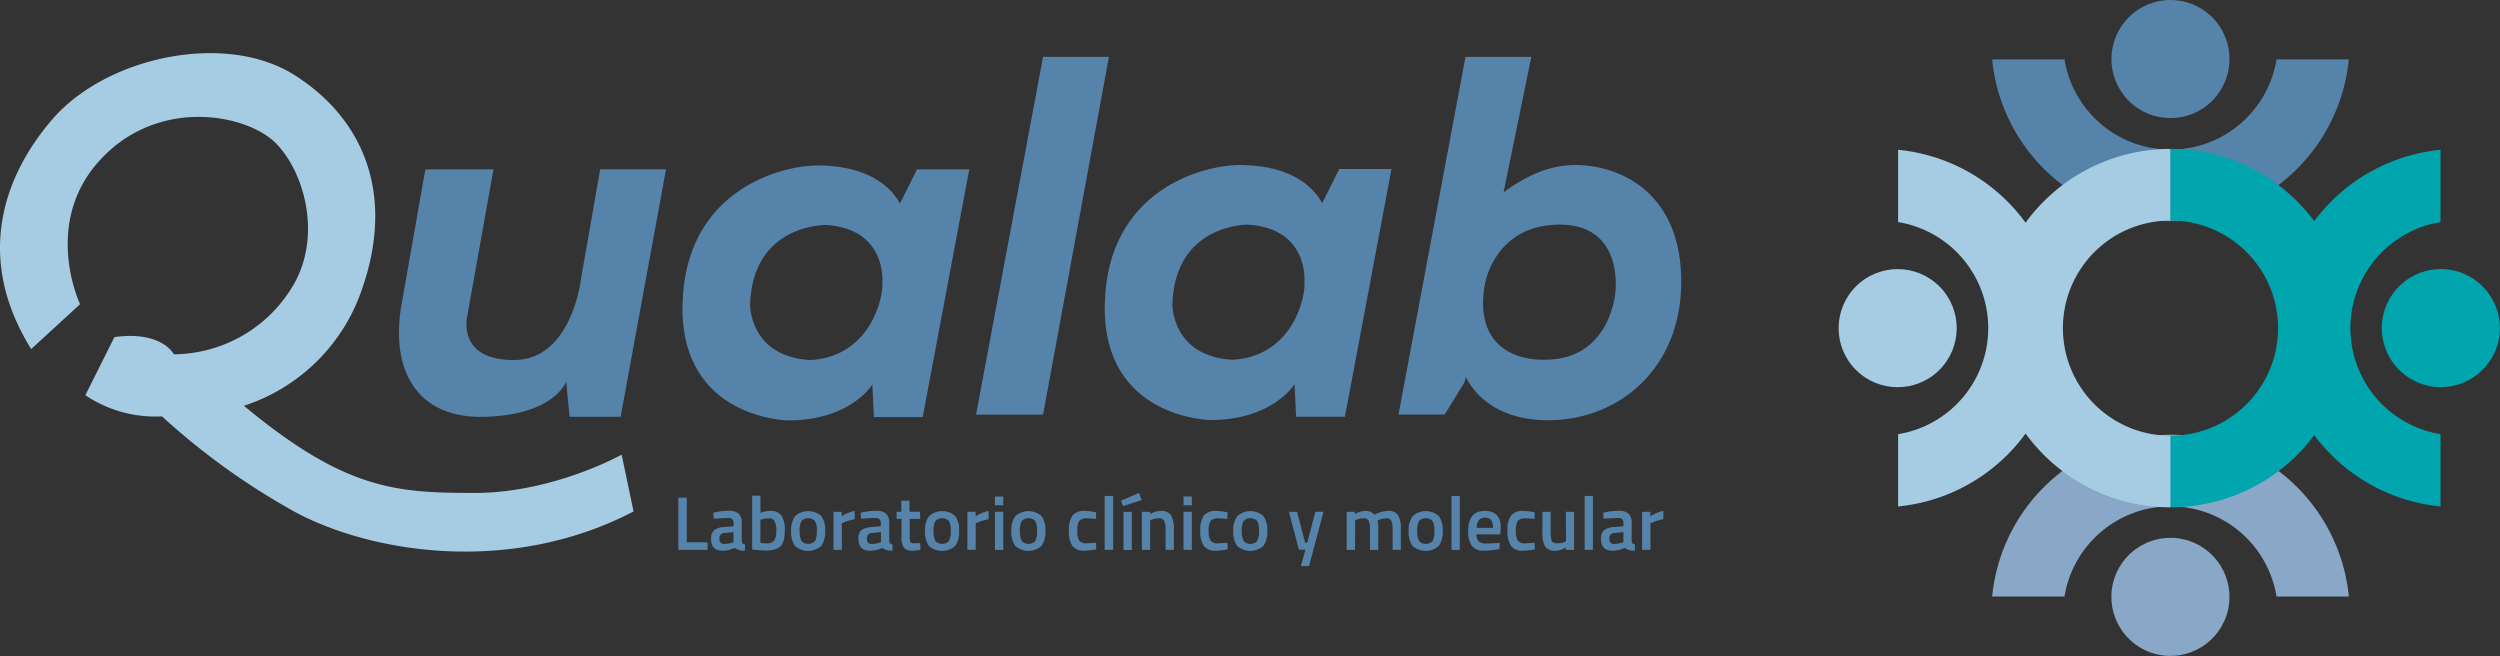 <svg id="Capa_1" data-name="Capa 1" xmlns="http://www.w3.org/2000/svg" viewBox="0 0 649.07 170.31"><rect x="0" y="0" width="649.07" height="170.31" fill="#333333" stroke="none"/><defs><style>.cls-1{fill:#5583aa;}.cls-2{fill:#fff;stroke:#1f140f;stroke-miterlimit:10;}.cls-3{fill:none;}.cls-4{fill:#89a7c7;}.cls-5{fill:#a5cce3;}.cls-6{fill:#00a5ae;}</style></defs><title>Logotipo</title><path class="cls-1" d="M183.71,142.78h-7.6V129.22h2.2v11.6h5.4Z" transform="translate(0 -0.02)"/><path class="cls-1" d="M192.58,135.93v4.52a.91.91,0,0,0,.23.64,1.09,1.09,0,0,0,.64.27l-.06,1.64a4.16,4.16,0,0,1-2.63-.73,7.52,7.52,0,0,1-3.19.73q-3,0-2.95-3.15a2.69,2.69,0,0,1,.8-2.17,4.44,4.44,0,0,1,2.47-.82l2.55-.21v-.72a1.19,1.19,0,0,0-1.36-1.42c-.85,0-1.9.05-3.17.16l-.64,0-.07-1.53a17.29,17.29,0,0,1,4-.51,3.67,3.67,0,0,1,2.61.78A3.36,3.36,0,0,1,192.58,135.93Zm-4.43,2.46a1.33,1.33,0,0,0-1.37,1.48c0,.91.4,1.37,1.21,1.37a7.72,7.72,0,0,0,2.1-.32l.35-.12v-2.63Z" transform="translate(0 -0.02)"/><path class="cls-1" d="M199.91,132.67a3.52,3.52,0,0,1,2.94,1.14,6.67,6.67,0,0,1,.9,4c0,1.93-.36,3.27-1.07,4s-2,1.14-3.76,1.14c-.62,0-1.61-.06-2.95-.18l-.68-.06v-14h2.14v4.49A6.22,6.22,0,0,1,199.91,132.67Zm-1,8.41a2.44,2.44,0,0,0,2.1-.74,4.56,4.56,0,0,0,.53-2.53,5,5,0,0,0-.45-2.5,1.57,1.57,0,0,0-1.45-.72,6.59,6.59,0,0,0-1.9.29l-.32.1v6C198.16,141.06,198.65,141.08,198.92,141.08Z" transform="translate(0 -0.02)"/><path class="cls-1" d="M206.45,134a5.14,5.14,0,0,1,6.79,0,6.15,6.15,0,0,1,1,3.86,6.41,6.41,0,0,1-1,3.89,5.16,5.16,0,0,1-6.85,0,6.41,6.41,0,0,1-1-3.89A6.15,6.15,0,0,1,206.45,134Zm1.61,6.44a2.41,2.41,0,0,0,3.57,0,5.53,5.53,0,0,0,.45-2.59,5,5,0,0,0-.48-2.56,2.43,2.43,0,0,0-3.51,0,5,5,0,0,0-.48,2.56A5.53,5.53,0,0,0,208.06,140.39Z" transform="translate(0 -0.02)"/><path class="cls-1" d="M216.4,142.78v-9.89h2.14v1.18a9.45,9.45,0,0,1,3.36-1.4v2.16a13.6,13.6,0,0,0-2.91.87l-.43.17v6.91Z" transform="translate(0 -0.02)"/><path class="cls-1" d="M230.87,135.93v4.52a1,1,0,0,0,.23.64,1.09,1.09,0,0,0,.64.27l-.06,1.64a4.16,4.16,0,0,1-2.63-.73,7.52,7.52,0,0,1-3.19.73c-2,0-3-1.05-3-3.15a2.69,2.69,0,0,1,.8-2.17,4.44,4.44,0,0,1,2.47-.82l2.55-.21v-.72a1.45,1.45,0,0,0-.34-1.1,1.42,1.42,0,0,0-1-.32c-.85,0-1.9.05-3.17.16l-.63,0-.08-1.53a17.36,17.36,0,0,1,4-.51,3.65,3.65,0,0,1,2.61.78A3.36,3.36,0,0,1,230.87,135.93Zm-4.43,2.46a1.33,1.33,0,0,0-1.37,1.48c0,.91.4,1.37,1.21,1.37a7.72,7.72,0,0,0,2.1-.32l.35-.12v-2.63Z" transform="translate(0 -0.02)"/><path class="cls-1" d="M238.91,134.73h-2.73v4.35a4.63,4.63,0,0,0,.18,1.61c.11.26.42.39.91.39l1.62-.06.1,1.72a10.9,10.9,0,0,1-2,.26,2.87,2.87,0,0,1-2.31-.77,4.89,4.89,0,0,1-.62-2.91v-4.59h-1.27v-1.84H234V130h2.14v2.88h2.73Z" transform="translate(0 -0.02)"/><path class="cls-1" d="M241.22,134a5.14,5.14,0,0,1,6.79,0,6.15,6.15,0,0,1,1,3.86,6.41,6.41,0,0,1-1,3.89,5.16,5.16,0,0,1-6.85,0,6.41,6.41,0,0,1-1-3.89A6.15,6.15,0,0,1,241.22,134Zm1.61,6.44a2.4,2.4,0,0,0,3.56,0,5.38,5.38,0,0,0,.46-2.59,4.88,4.88,0,0,0-.49-2.56,2.42,2.42,0,0,0-3.5,0,5,5,0,0,0-.48,2.56A5.53,5.53,0,0,0,242.83,140.39Z" transform="translate(0 -0.02)"/><path class="cls-1" d="M251.17,142.78v-9.89h2.13v1.18a9.57,9.57,0,0,1,3.37-1.4v2.16a13.26,13.26,0,0,0-2.91.87l-.44.17v6.91Z" transform="translate(0 -0.02)"/><path class="cls-1" d="M258.31,131.2v-2.27h2.16v2.27Zm0,11.58v-9.89h2.16v9.89Z" transform="translate(0 -0.02)"/><path class="cls-1" d="M263.63,134a5.14,5.14,0,0,1,6.79,0,6.15,6.15,0,0,1,1,3.86,6.41,6.41,0,0,1-1,3.89,5.16,5.16,0,0,1-6.85,0,6.41,6.41,0,0,1-1-3.89A6.15,6.15,0,0,1,263.63,134Zm1.61,6.44a2.41,2.41,0,0,0,3.57,0,5.53,5.53,0,0,0,.45-2.59,5,5,0,0,0-.48-2.56,2.43,2.43,0,0,0-3.51,0,5,5,0,0,0-.48,2.56A5.53,5.53,0,0,0,265.24,140.39Z" transform="translate(0 -0.02)"/><path class="cls-1" d="M281.64,132.67a13.5,13.5,0,0,1,2.47.27l.49.1-.07,1.71c-1-.11-1.82-.16-2.32-.16a2.43,2.43,0,0,0-2,.67,4.46,4.46,0,0,0-.51,2.54,4.8,4.8,0,0,0,.49,2.57,2.4,2.4,0,0,0,2.06.71l2.32-.16.05,1.73a19.47,19.47,0,0,1-3,.35,3.71,3.71,0,0,1-3.18-1.22,6.65,6.65,0,0,1-.92-4,6.23,6.23,0,0,1,1-4A3.85,3.85,0,0,1,281.64,132.67Z" transform="translate(0 -0.02)"/><path class="cls-1" d="M286.8,142.78v-14H289v14Z" transform="translate(0 -0.02)"/><path class="cls-1" d="M291.06,130l4.67-2,.67,1.87-4.83,1.54Zm.63,2.92h2.16v9.89h-2.16Z" transform="translate(0 -0.02)"/><path class="cls-1" d="M298.62,142.78h-2.16v-9.89h2.14v.61a5.49,5.49,0,0,1,2.74-.83,3,3,0,0,1,2.7,1.12,7.07,7.07,0,0,1,.72,3.69v5.3h-2.14v-5.24a5.42,5.42,0,0,0-.34-2.28,1.45,1.45,0,0,0-1.42-.67,5,5,0,0,0-1.94.39l-.3.12Z" transform="translate(0 -0.02)"/><path class="cls-1" d="M307.27,131.2v-2.27h2.16v2.27Zm0,11.58v-9.89h2.16v9.89Z" transform="translate(0 -0.02)"/><path class="cls-1" d="M315.75,132.67a13.5,13.5,0,0,1,2.47.27l.5.1-.08,1.71c-1-.11-1.82-.16-2.32-.16a2.45,2.45,0,0,0-2,.67,4.46,4.46,0,0,0-.51,2.54,4.8,4.8,0,0,0,.49,2.57,2.4,2.4,0,0,0,2.06.71l2.32-.16.06,1.73a19.7,19.7,0,0,1-3,.35,3.71,3.71,0,0,1-3.18-1.22,6.72,6.72,0,0,1-.92-4,6.23,6.23,0,0,1,1-4A3.87,3.87,0,0,1,315.75,132.67Z" transform="translate(0 -0.02)"/><path class="cls-1" d="M321.24,134a5.14,5.14,0,0,1,6.79,0,6.15,6.15,0,0,1,1,3.86,6.41,6.41,0,0,1-1,3.89,5.16,5.16,0,0,1-6.85,0,6.41,6.41,0,0,1-1-3.89A6.15,6.15,0,0,1,321.24,134Zm1.62,6.44a2.4,2.4,0,0,0,3.56,0,5.51,5.51,0,0,0,.46-2.59,5,5,0,0,0-.49-2.56,2.42,2.42,0,0,0-3.5,0,4.88,4.88,0,0,0-.49,2.56A5.38,5.38,0,0,0,322.86,140.39Z" transform="translate(0 -0.02)"/><path class="cls-1" d="M334.64,132.89h2.11l2.1,8.05h.54l2.1-8.05h2.13L339.86,147h-2.12l1.19-4.26h-1.7Z" transform="translate(0 -0.02)"/><path class="cls-1" d="M351.8,142.78h-2.16v-9.89h2.14v.61a5.11,5.11,0,0,1,2.57-.83,3.06,3.06,0,0,1,2.52,1,7.45,7.45,0,0,1,3.58-1,2.79,2.79,0,0,1,2.52,1.1,7,7,0,0,1,.73,3.71v5.3h-2.14v-5.24a5.85,5.85,0,0,0-.32-2.28,1.36,1.36,0,0,0-1.36-.67A5.43,5.43,0,0,0,358,135l-.34.14a10.5,10.5,0,0,1,.16,2.54v5.12h-2.14V137.7a6.47,6.47,0,0,0-.31-2.44,1.38,1.38,0,0,0-1.39-.67,4.37,4.37,0,0,0-1.84.39l-.3.12Z" transform="translate(0 -0.02)"/><path class="cls-1" d="M366.78,134a5.14,5.14,0,0,1,6.79,0,6.15,6.15,0,0,1,1,3.86,6.41,6.41,0,0,1-1,3.89,5.16,5.16,0,0,1-6.85,0,6.41,6.41,0,0,1-1-3.89A6.15,6.15,0,0,1,366.78,134Zm1.61,6.44a2.41,2.41,0,0,0,3.57,0,5.53,5.53,0,0,0,.45-2.59,5,5,0,0,0-.48-2.56,2.43,2.43,0,0,0-3.51,0,5,5,0,0,0-.48,2.56A5.53,5.53,0,0,0,368.39,140.39Z" transform="translate(0 -0.02)"/><path class="cls-1" d="M376.85,142.78v-14H379v14Z" transform="translate(0 -0.02)"/><path class="cls-1" d="M388.79,141l.55-.06,0,1.61a20.8,20.8,0,0,1-4,.45,3.78,3.78,0,0,1-3.16-1.21,6.2,6.2,0,0,1-1-3.86q0-5.27,4.3-5.26t4.16,4.53l-.14,1.55h-6.14a2.74,2.74,0,0,0,.53,1.8,2.56,2.56,0,0,0,1.92.57C386.83,141.12,387.8,141.08,388.79,141Zm-1.19-3.92a3.39,3.39,0,0,0-.47-2.05,1.89,1.89,0,0,0-1.57-.58,2,2,0,0,0-1.62.61,3.31,3.31,0,0,0-.52,2Z" transform="translate(0 -0.02)"/><path class="cls-1" d="M395.5,132.67a13.5,13.5,0,0,1,2.47.27l.5.1-.08,1.71c-1.05-.11-1.82-.16-2.32-.16a2.43,2.43,0,0,0-2,.67,4.46,4.46,0,0,0-.51,2.54,4.8,4.8,0,0,0,.49,2.57,2.4,2.4,0,0,0,2.06.71l2.32-.16.06,1.73a19.7,19.7,0,0,1-3,.35,3.71,3.71,0,0,1-3.18-1.22,6.72,6.72,0,0,1-.92-4,6.23,6.23,0,0,1,1-4A3.87,3.87,0,0,1,395.5,132.67Z" transform="translate(0 -0.02)"/><path class="cls-1" d="M406.54,132.89h2.14v9.89h-2.14v-.61a5.45,5.45,0,0,1-2.67.83,3,3,0,0,1-2.73-1.1,7.7,7.7,0,0,1-.69-3.85v-5.16h2.15v5.18a6.31,6.31,0,0,0,.3,2.4c.2.41.66.61,1.39.61a4.86,4.86,0,0,0,2-.39l.29-.12Z" transform="translate(0 -0.02)"/><path class="cls-1" d="M411.42,142.78v-14h2.15v14Z" transform="translate(0 -0.02)"/><path class="cls-1" d="M423.63,135.93v4.52a.91.91,0,0,0,.23.64,1.09,1.09,0,0,0,.64.27l-.06,1.64a4.16,4.16,0,0,1-2.63-.73,7.52,7.52,0,0,1-3.19.73q-3,0-2.95-3.15a2.69,2.69,0,0,1,.8-2.17,4.44,4.44,0,0,1,2.47-.82l2.55-.21v-.72a1.19,1.19,0,0,0-1.36-1.42c-.85,0-1.9.05-3.17.16l-.64,0-.07-1.53a17.29,17.29,0,0,1,4-.51,3.67,3.67,0,0,1,2.61.78A3.36,3.36,0,0,1,423.63,135.93Zm-4.43,2.46a1.33,1.33,0,0,0-1.37,1.48c0,.91.4,1.37,1.21,1.37a7.72,7.72,0,0,0,2.1-.32l.35-.12v-2.63Z" transform="translate(0 -0.02)"/><path class="cls-1" d="M426.34,142.78v-9.89h2.14v1.18a9.42,9.42,0,0,1,3.37-1.4v2.16a13.26,13.26,0,0,0-2.91.87l-.44.17v6.91Z" transform="translate(0 -0.02)"/><path class="cls-2" d="M183.84,122.69" transform="translate(0 -0.02)"/><path class="cls-1" d="M110.43,44h17.69l-6.79,38s-2.94,11.5,12.09,11.5,17.4-20.93,17.4-20.93l5-28.6h17.1l-11.79,64.27H147.87L147,99.1s-2.94,8.55-20.93,9.14S101.29,96,104.24,79.14,110.43,44,110.43,44Z" transform="translate(0 -0.02)"/><path class="cls-1" d="M238.08,44l-4.42,8.84c-3.54-6.33-10.91-9.73-20.93-9.87s-34.94,6.48-35.53,36.2,27.47,30,27.47,30c16.22,0,21.82-9.33,21.82-9.33l.39,8.47h12.68L251.65,44ZM210.37,93.5c-15.77-.89-15.62-14.36-15.62-14.36.59-21,19.67-20.72,19.67-20.72,16,1,14.67,15,14.67,15C229.39,77,226.14,92.61,210.37,93.5Z" transform="translate(0 -0.02)"/><path class="cls-1" d="M347.71,43.9l-4.43,8.84c-3.53-6.34-10.9-9.73-20.93-9.88s-34.93,6.49-35.52,36.21,27.46,30,27.46,30c16.22,0,21.82-9.33,21.82-9.33l.39,8.47h12.68L361.27,43.9ZM320,93.43c-15.77-.89-15.62-14.36-15.62-14.36C305,58.08,324,58.34,324,58.34c16,1,14.67,15,14.67,15C339,76.92,335.77,92.54,320,93.43Z" transform="translate(0 -0.02)"/><polygon class="cls-1" points="270.81 14.77 287.91 14.77 270.81 107.64 253.41 107.64 270.81 14.77"/><path class="cls-1" d="M397.58,14.78h-17.1l-17.39,92.87h12l5.22-8.55,5.05-24.73s.06-.43.24-1.14Z" transform="translate(0 -0.02)"/><path class="cls-1" d="M408.79,42.86c-12.68,0-23,11.13-23,11.13l-5.45,43.34s4.27,12.09,22.25,11.79,33.91-13.56,33.91-36S421.46,42.86,408.79,42.86Zm10.61,33s-1.18,17.55-18.28,17.55c0,0-18.88,1.33-15.73-19.05h0l.24-1.14c.88-3.64,4.74-14.7,19-14.89C421.76,58.12,419.4,75.88,419.4,75.88Z" transform="translate(0 -0.02)"/><path class="cls-1" d="M385.39,74.37l.24-1.14C385.45,73.94,385.39,74.37,385.39,74.37Z" transform="translate(0 -0.02)"/><path class="cls-3" d="M563.22,39.46a27.91,27.91,0,0,0,27.53-23.4H535.68A27.91,27.91,0,0,0,563.22,39.46Z" transform="translate(0 -0.02)"/><path class="cls-1" d="M563.52,38.86A27.91,27.91,0,0,1,536,15.45H517.22a46.52,46.52,0,0,0,92.6,0H591.05A27.91,27.91,0,0,1,563.52,38.86Z" transform="translate(0 -0.02)"/><circle class="cls-1" cx="563.52" cy="15.34" r="15.33" transform="translate(154.2 402.95) rotate(-45)"/><path class="cls-4" d="M563.52,131.48a27.91,27.91,0,0,1,27.53,23.41h18.77a46.52,46.52,0,0,0-92.6,0H536A27.91,27.91,0,0,1,563.52,131.48Z" transform="translate(0 -0.02)"/><circle class="cls-4" cx="563.52" cy="155" r="15.33" transform="translate(283.2 667.81) rotate(-76.72)"/><path class="cls-5" d="M516.2,85.21a27.9,27.9,0,0,1-23.4,27.53v18.77a46.52,46.52,0,0,0,0-92.6V57.68A27.91,27.91,0,0,1,516.2,85.21Z" transform="translate(0 -0.02)"/><circle class="cls-5" cx="492.69" cy="85.21" r="15.33" transform="translate(84.05 373.33) rotate(-45)"/><path class="cls-6" d="M610.23,85.21a27.91,27.91,0,0,1,23.4-27.53V38.91a46.52,46.52,0,0,0,0,92.6V112.74A27.9,27.9,0,0,1,610.23,85.21Z" transform="translate(0 -0.02)"/><circle class="cls-6" cx="633.74" cy="85.21" r="15.33" transform="translate(405.2 682.4) rotate(-76.72)"/><path class="cls-5" d="M535.59,85.21a27.93,27.93,0,0,1,27.93-27.93V38.68a46.53,46.53,0,1,0,0,93.06v-18.6A27.92,27.92,0,0,1,535.59,85.21Z" transform="translate(0 -0.02)"/><path class="cls-6" d="M610.05,85.21a46.53,46.53,0,0,0-46.53-46.53v18.6a27.93,27.93,0,1,1,0,55.86v18.6A46.53,46.53,0,0,0,610.05,85.21Z" transform="translate(0 -0.02)"/><path class="cls-5" d="M20.79,79S10.85,58.06,25.94,41.6s38.06-12,45.61-4.46,12.34,24.69,4.11,37.72A36.22,36.22,0,0,1,45.14,92s-3.09-6.17-15.43-4.46l-7.55,15.09a32.56,32.56,0,0,0,19.89,5.49,181.09,181.09,0,0,0,34.3,24.69c19.55,10.63,55.9,16.81,88.14,0l-3.09-14.74S143.57,128,123.33,128s-33.6-.68-60-22.63A48.08,48.08,0,0,0,94.18,74.52c8.06-23.66.69-43.21-17.49-54.87S27.48,14.85,13.59,31C.89,45.7-6.64,67,8.1,90.64Z" transform="translate(0 -0.02)"/></svg>